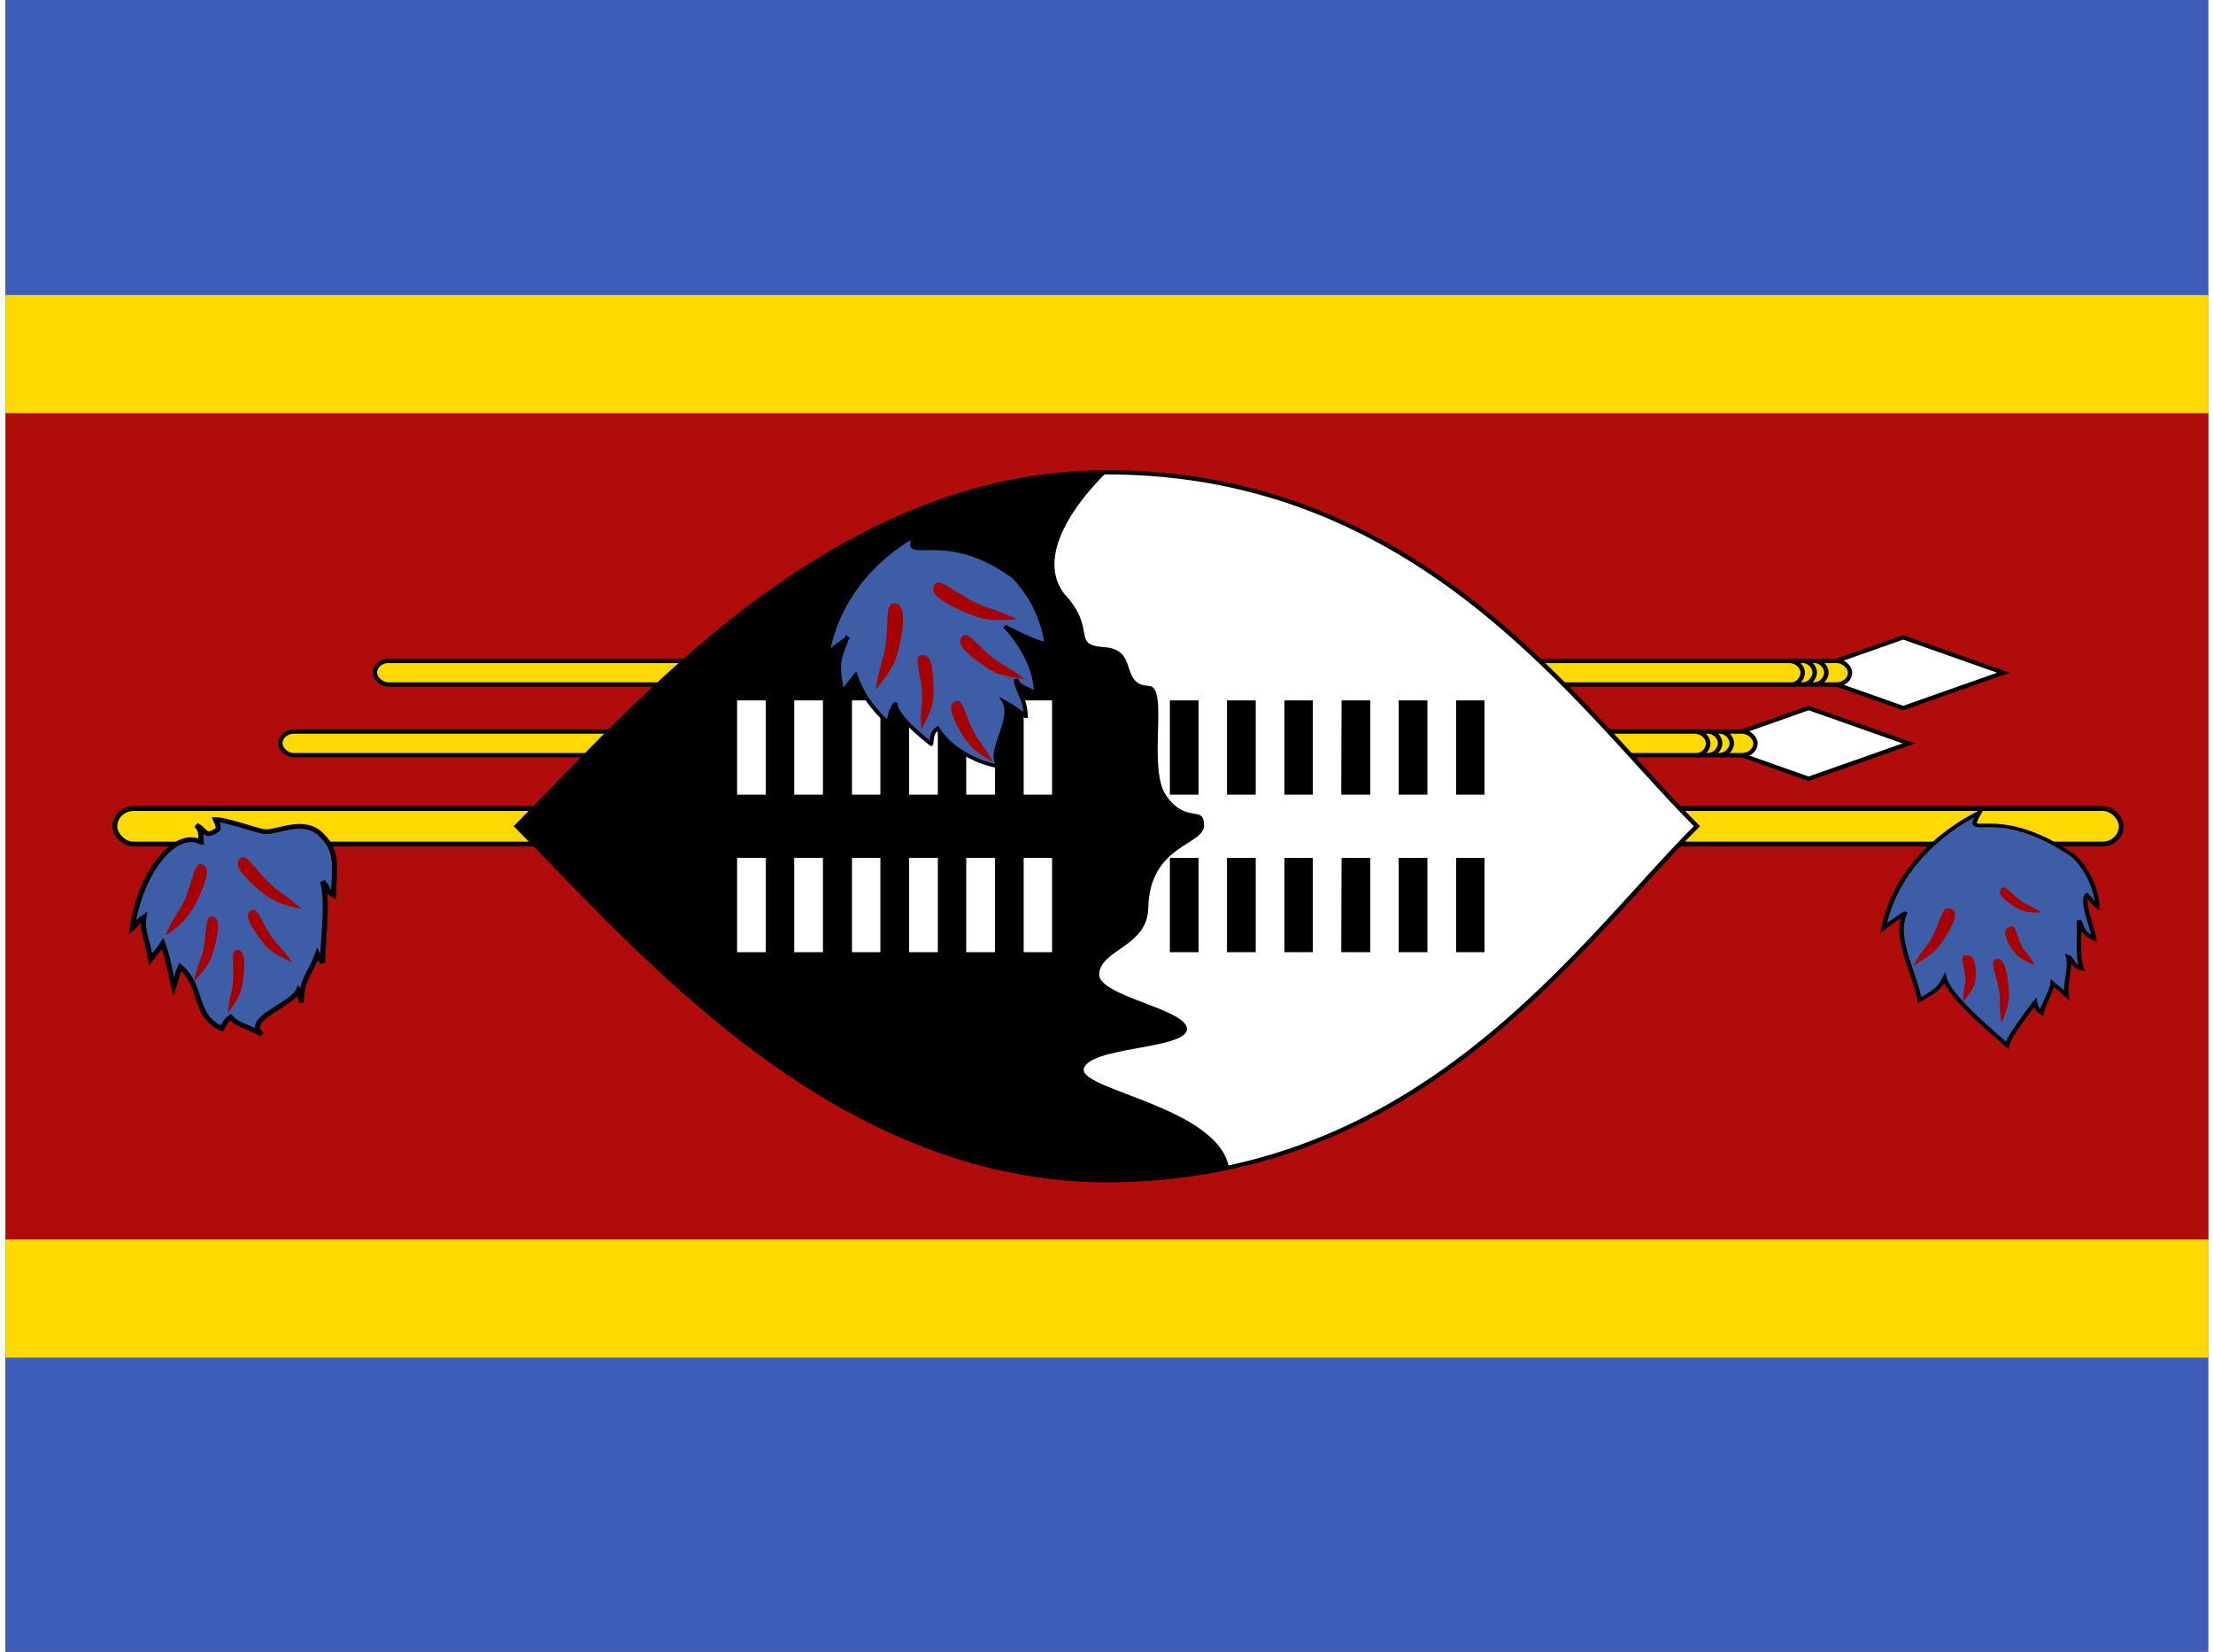 <svg xmlns="http://www.w3.org/2000/svg" xmlns:xlink="http://www.w3.org/1999/xlink" aria-hidden="true" role="img" class="iconify iconify--flag" width="1.34em" height="1em" preserveAspectRatio="xMidYMid meet" viewBox="0 0 640 480"><rect x="0" y="0" width="640" height="480" fill="#333333" stroke="none"/><defs><path id="IconifyId17f59e8e925581923691" fill="#fff" fill-rule="evenodd" stroke-width="4.2" d="m-106.3 265.8l-88.6 35.4l88.6 35.4l88.6-35.4l-88.6-35.4z"></path><path id="IconifyId17f59e8e925581923692" fill="none" stroke-width="2.7" d="M1224.4 280c-3.5 0-7-3.6-7-7.2s3.5-7 7-7"></path></defs><defs><clipPath id="IconifyId17f59e8e925581923693"><path fill-opacity=".7" d="M-85.3 0h682.6v512H-85.3z"></path></clipPath></defs><g clip-path="url(#IconifyId17f59e8e925581923693)" transform="translate(80) scale(.938)"><path fill="#3e5eb9" fill-rule="evenodd" d="M-128 0h768v512h-768z"></path><path fill="#ffd900" fill-rule="evenodd" d="M-128 91.4h768v329.2h-768z"></path><path fill="#b10c0c" fill-rule="evenodd" d="M-128 128h768v256h-768z"></path><rect width="621.7" height="11" x="-51.4" y="250.5" fill="#ffd900" fill-rule="evenodd" stroke="#000" stroke-width="1.5" rx="5.8" ry="5.8"></rect><g stroke="#000" transform="translate(-757 -25.6) scale(1.032)"><use xlink:href="#IconifyId17f59e8e925581923691" fill-rule="evenodd" stroke-width="4.2" transform="matrix(.34 0 0 .3 1256.8 136.4)"></use><rect width="442.9" height="7.1" x="761.8" y="223.2" fill="#ffd900" fill-rule="evenodd" stroke-width="1.3" rx="4.1" ry="3.8"></rect><use xlink:href="#IconifyId17f59e8e925581923692" stroke-width="2.7" transform="matrix(-.5 0 0 .5 1806.3 90.3)"></use><use xlink:href="#IconifyId17f59e8e925581923692" stroke-width="2.7" transform="matrix(-.5 0 0 .5 1802.8 90.3)"></use><use xlink:href="#IconifyId17f59e8e925581923692" stroke-width="2.7" transform="matrix(-.5 0 0 .5 1799.2 90.4)"></use></g><g stroke="#000" transform="translate(-786.3 -3.7) scale(1.032)"><use xlink:href="#IconifyId17f59e8e925581923691" fill-rule="evenodd" stroke-width="4.2" transform="matrix(.34 0 0 .3 1256.8 136.4)"></use><rect width="442.9" height="7.1" x="761.8" y="223.2" fill="#ffd900" fill-rule="evenodd" stroke-width="1.3" rx="4.1" ry="3.8"></rect><use xlink:href="#IconifyId17f59e8e925581923692" stroke-width="2.7" transform="matrix(-.5 0 0 .5 1806.3 90.3)"></use><use xlink:href="#IconifyId17f59e8e925581923692" stroke-width="2.7" transform="matrix(-.5 0 0 .5 1802.8 90.3)"></use><use xlink:href="#IconifyId17f59e8e925581923692" stroke-width="2.7" transform="matrix(-.5 0 0 .5 1799.2 90.4)"></use></g><g fill-rule="evenodd"><path fill="#3d5da7" stroke="#000" stroke-width="1.4" d="M338-.4c-5.5 12.4 4.3-4.1 28.4 16.7c4.4 3.8 8.3 14 8.3 21.1c-1.1-1-2-3-3.2-4.5c-1.8 2.3 1.7 12.6 2.2 17.5c-3.8-2.7-3.4-4-4.7-7.4c.3 4-.6 15.2.9 19.4c-3-1-2.8-4.1-4.3-4.8c1 4.9-1 10.1-.4 15.6c-1.8-2.2-3.6-4-4.4-4.9c-.1 2.6-3.3 9.4-3.4 11.9c-1.5-1.2-1.9-3-2.1-4.2c-1.8 3-8.3 14-8.7 17.2c-5-5.7-17.8-19.5-19.5-26.9c-1.5 4.2-3.6 5.6-7.8 8.7c-1.7-11.7-8-24.8-4.6-34.8a84.4 84.4 0 0 0-6.6 5.9A67.9 67.9 0 0 1 338-.4z" transform="matrix(.994 0 0 .771 190.4 252)"></path><path fill="#a70000" d="M505.9 299.2c2.3-4.6 4.4-6 5.9-9c2.6-5.2 3-9.4 5.3-8.8c2.3.6 2.3 2.8-.7 7.9c-3 5-4.4 6.2-10.5 9.9zm15.5 11c-.3-3.6.8-5 .6-7.3c-.3-4-2-6.7.1-6.9c2.1-.2 3.1 1.2 3.1 5.2s-.6 5-3.8 9zm11.8 6.8c-.9-5-.2-7-.8-10.2c-1-5.6-3-9.2-1-9.7c1.9-.5 3 1.3 3.8 6.9c.7 5.6.3 7.2-2 13zm12.3-34.3c-2.9-2.1-4.6-2.3-6.4-3.7c-3.3-2.5-5-5.1-6-3.8c-1 1.3-.3 2.7 3.1 5c3.5 2.3 4.6 2.5 9.3 2.5zm-2 16.3c-1.5-3.2-3.1-4-4.1-6c-1.8-3.6-1.8-6.7-3.6-5.9c-2 .8-2 2.4 0 5.9c2 3.4 3 4 7.7 6z"></path></g><g fill-rule="evenodd"><path fill="#3d5da7" stroke="#000" stroke-width="1.4" d="M329.6 20.7c-.3-2.7.3-3-1.3-5c2.2 1 2.3 3.7 5 1.8c1-.6 1.4-.6.2-3.5c2.8 0 12 3.5 13.4 3.6c3.9.2 10.9-4.4 15.7 1.2c4.7 5.1 3.1 10.4 3.1 17.5c-1.8-1-1-1.4-3-4c1.6 6.2 0 17.4 0 24c-.8-1.6-.7-1-1.4-2.6c-2 6-4.4 7.3-4.4 14.3c-.7-2.7 0-2.2-.8-3.6c-2 4.5-15 8.4-10 13c-4.4-2.8-6.4-2.5-8.5-5.1c-.9.6-1.6 1.8-2.4 3.4c-8-4-5-12.5-11.3-18.2c-1 2.4-.6 2-1.8 5.9c-1.2-5.4-1.6-8.9-3-12.8c-1.2 2.2-1 1.3-3.3 4.7c-1-6.6-2.4-8.2-1.8-12.5c-2.4 1.8-.8 1-3.2 3.3c2.2-17 11.9-29.4 18.8-25.4z" transform="matrix(1.137 0 0 1.05 -399.4 239.2)"></path><path fill="#a70000" d="M-35.7 289.8c2.3-5.7 4.4-7.5 6-11.2c2.6-6.4 3-11.6 5.2-10.8c2.3.8 2.2 3.4-.8 9.8a25 25 0 0 1-10.4 12.2zm8.8 14.3c1-5.1 2.4-7 3-10.3c1-5.8.5-10.1 2.6-9.9c2 .3 2.5 2.4 1.1 8.2c-1.4 5.8-2.3 7.1-6.7 12zm10.5 9.9c.3-5 1.5-6.9 1.6-10c.3-5.7-.7-9.7 1.2-9.7c2 0 2.7 2 2.1 7.6c-.6 5.6-1.3 7-4.9 12zm22.7-32.4c-4.4-4.3-7-5.1-9.8-8c-4.9-4.8-7.3-9.4-9-7.7c-1.8 1.6-.7 4 4.5 8.7c5.2 4.6 7 5.2 14.3 7zm-2.7 16.6C.8 294-1.2 292.8-3 290c-3.2-4.9-4.3-9.1-6-8c-2 1-1.5 3.2 2 8c3.4 4.7 4.8 5.5 10.7 8.2z"></path></g><g fill-rule="evenodd"><path fill="#fff" stroke="#000" stroke-width="2.1" d="M637.8 230.3c-53.1 59-124 177.2-265.8 177.2c-124 0-212.6-118.1-265.7-177.2C159.4 171.3 248 53.2 372 53.2c141.8 0 212.6 118 265.8 177.1z" transform="matrix(.688 0 0 .619 0 113.4)"></path><path d="M243.2 184.4c9.8 11 1.6 15.4 12 16.1c10.8.8 4.6 11.6 13.8 12c6.4.2-.7 25.7 5.5 34.2c6.3 8.7 11.5 2.5 11.6 8.9c.1 6.5-17 5.9-17.3 26c-.5 11.7-14.5 12.5-15.2 20c-.8 7 27.5 11 27.2 17.3c-.4 6.3-30.7 5.3-32 12.4c-.6 6.5 41.6 11.8 45 30.4c-6.3 2-24.3 4-37.8 4c-85.3 0-146.3-73.1-182.9-109.7c36.6-36.6 97.6-109.7 182.9-109.7c0 0-25.3 23.1-12.8 38.2z"></path><path fill="#fff" d="M141.4 217h8.9v29.2h-8.9zm0 48.8h8.9V295h-8.9zm17.7-48.8h8.9v29.2h-8.9zm0 48.8h8.9V295h-8.9zM177 217h8.8v29.2H177zm0 48.8h8.8V295H177zm17.7-48.8h8.9v29.2h-8.9zm0 48.8h8.9V295h-8.9zm17.7-48.8h8.9v29.2h-8.9zm0 48.8h8.9V295h-8.9zm17.8-48.8h8.8v29.2h-8.8zm0 48.8h8.8V295h-8.8z"></path><path d="M275.5 217h8.9v29.2h-8.9zm0 48.8h8.9V295h-8.9zm17.7-48.8h8.9v29.2h-8.9zm0 48.8h8.9V295h-8.9zM311 217h8.8v29.2H311zm0 48.8h8.8V295H311zm17.7-48.8h8.9v29.2h-9zm0 48.8h8.9V295h-9zm17.7-48.8h8.9v29.2h-8.9zm0 48.8h8.9V295h-8.9zm17.8-48.8h8.8v29.2h-8.8zm0 48.8h8.8V295h-8.8z"></path></g><g fill-rule="evenodd"><path fill="#3d5da7" stroke="#000" stroke-width="1.4" d="M338-.4c-5.5 12.4 9.8-4.1 33.8 16.7a51.2 51.2 0 0 1 10.9 26.2c-5.1-1.2-14.2-7-14.2-7s10.6 12.2 10.6 26.4c-3.7-2.7-5.6-2.3-6.8-5.6c0 4.5 3.3 7.5 3.3 14.6a49.8 49.8 0 0 0-7.3-5.7c3.5 7.1-6.5 20.9-1.5 25.5c-8.7-1.5-17.7-8-21.2-15c-1.9 1.4-2 3.7-2.2 6.2c.3.2-13.3-11.7-12-16.3c-1.9 3-2.1 4.6-2.5 8a44 44 0 0 1-11.3-18.8l-4.6 6.7c-1.6-11.7-1.6-11.3 1.7-21.3a84.4 84.4 0 0 0-6.6 5.9A67.8 67.8 0 0 1 338-.4z" transform="matrix(.909 0 0 .787 -110.6 166.1)"></path><path fill="#a70000" d="M184.4 213.6c.8-6.7 2.5-9.3 3-13.6c1-7.7-.1-13.2 2.6-13.1c2.7.1 3.5 3 2.2 10.6c-1.4 7.6-2.5 9.5-7.8 16.1zm14.1 12.4c-.5-5.7.5-8.1.2-11.8c-.6-6.4-2.6-10.8-.3-11.2c2.4-.4 3.6 1.7 3.8 8.3c.3 6.5-.3 8.2-3.7 14.7zm22.1 10c-2.4-4.8-4.5-6.3-6-9.5c-2.8-5.6-3.3-10.1-5.4-9.3c-2.2.8-2 3.2 1 8.7c3 5.4 4.5 6.5 10.4 10.2zm7.6-44c-6-3.3-9.2-3.3-13.2-5.4c-6.9-3.6-11-7.7-12.4-5.5c-1.4 2.3.5 4.5 7.7 7.8c7.1 3.3 9.3 3.5 18 3zm2.3 18.4c-4.5-3.7-7.1-4.3-10-6.7c-5-4.1-7.6-8.2-9.3-6.6c-1.6 1.7-.5 3.9 4.8 7.8c5.3 4 7.1 4.5 14.5 5.5z"></path></g></g></svg>